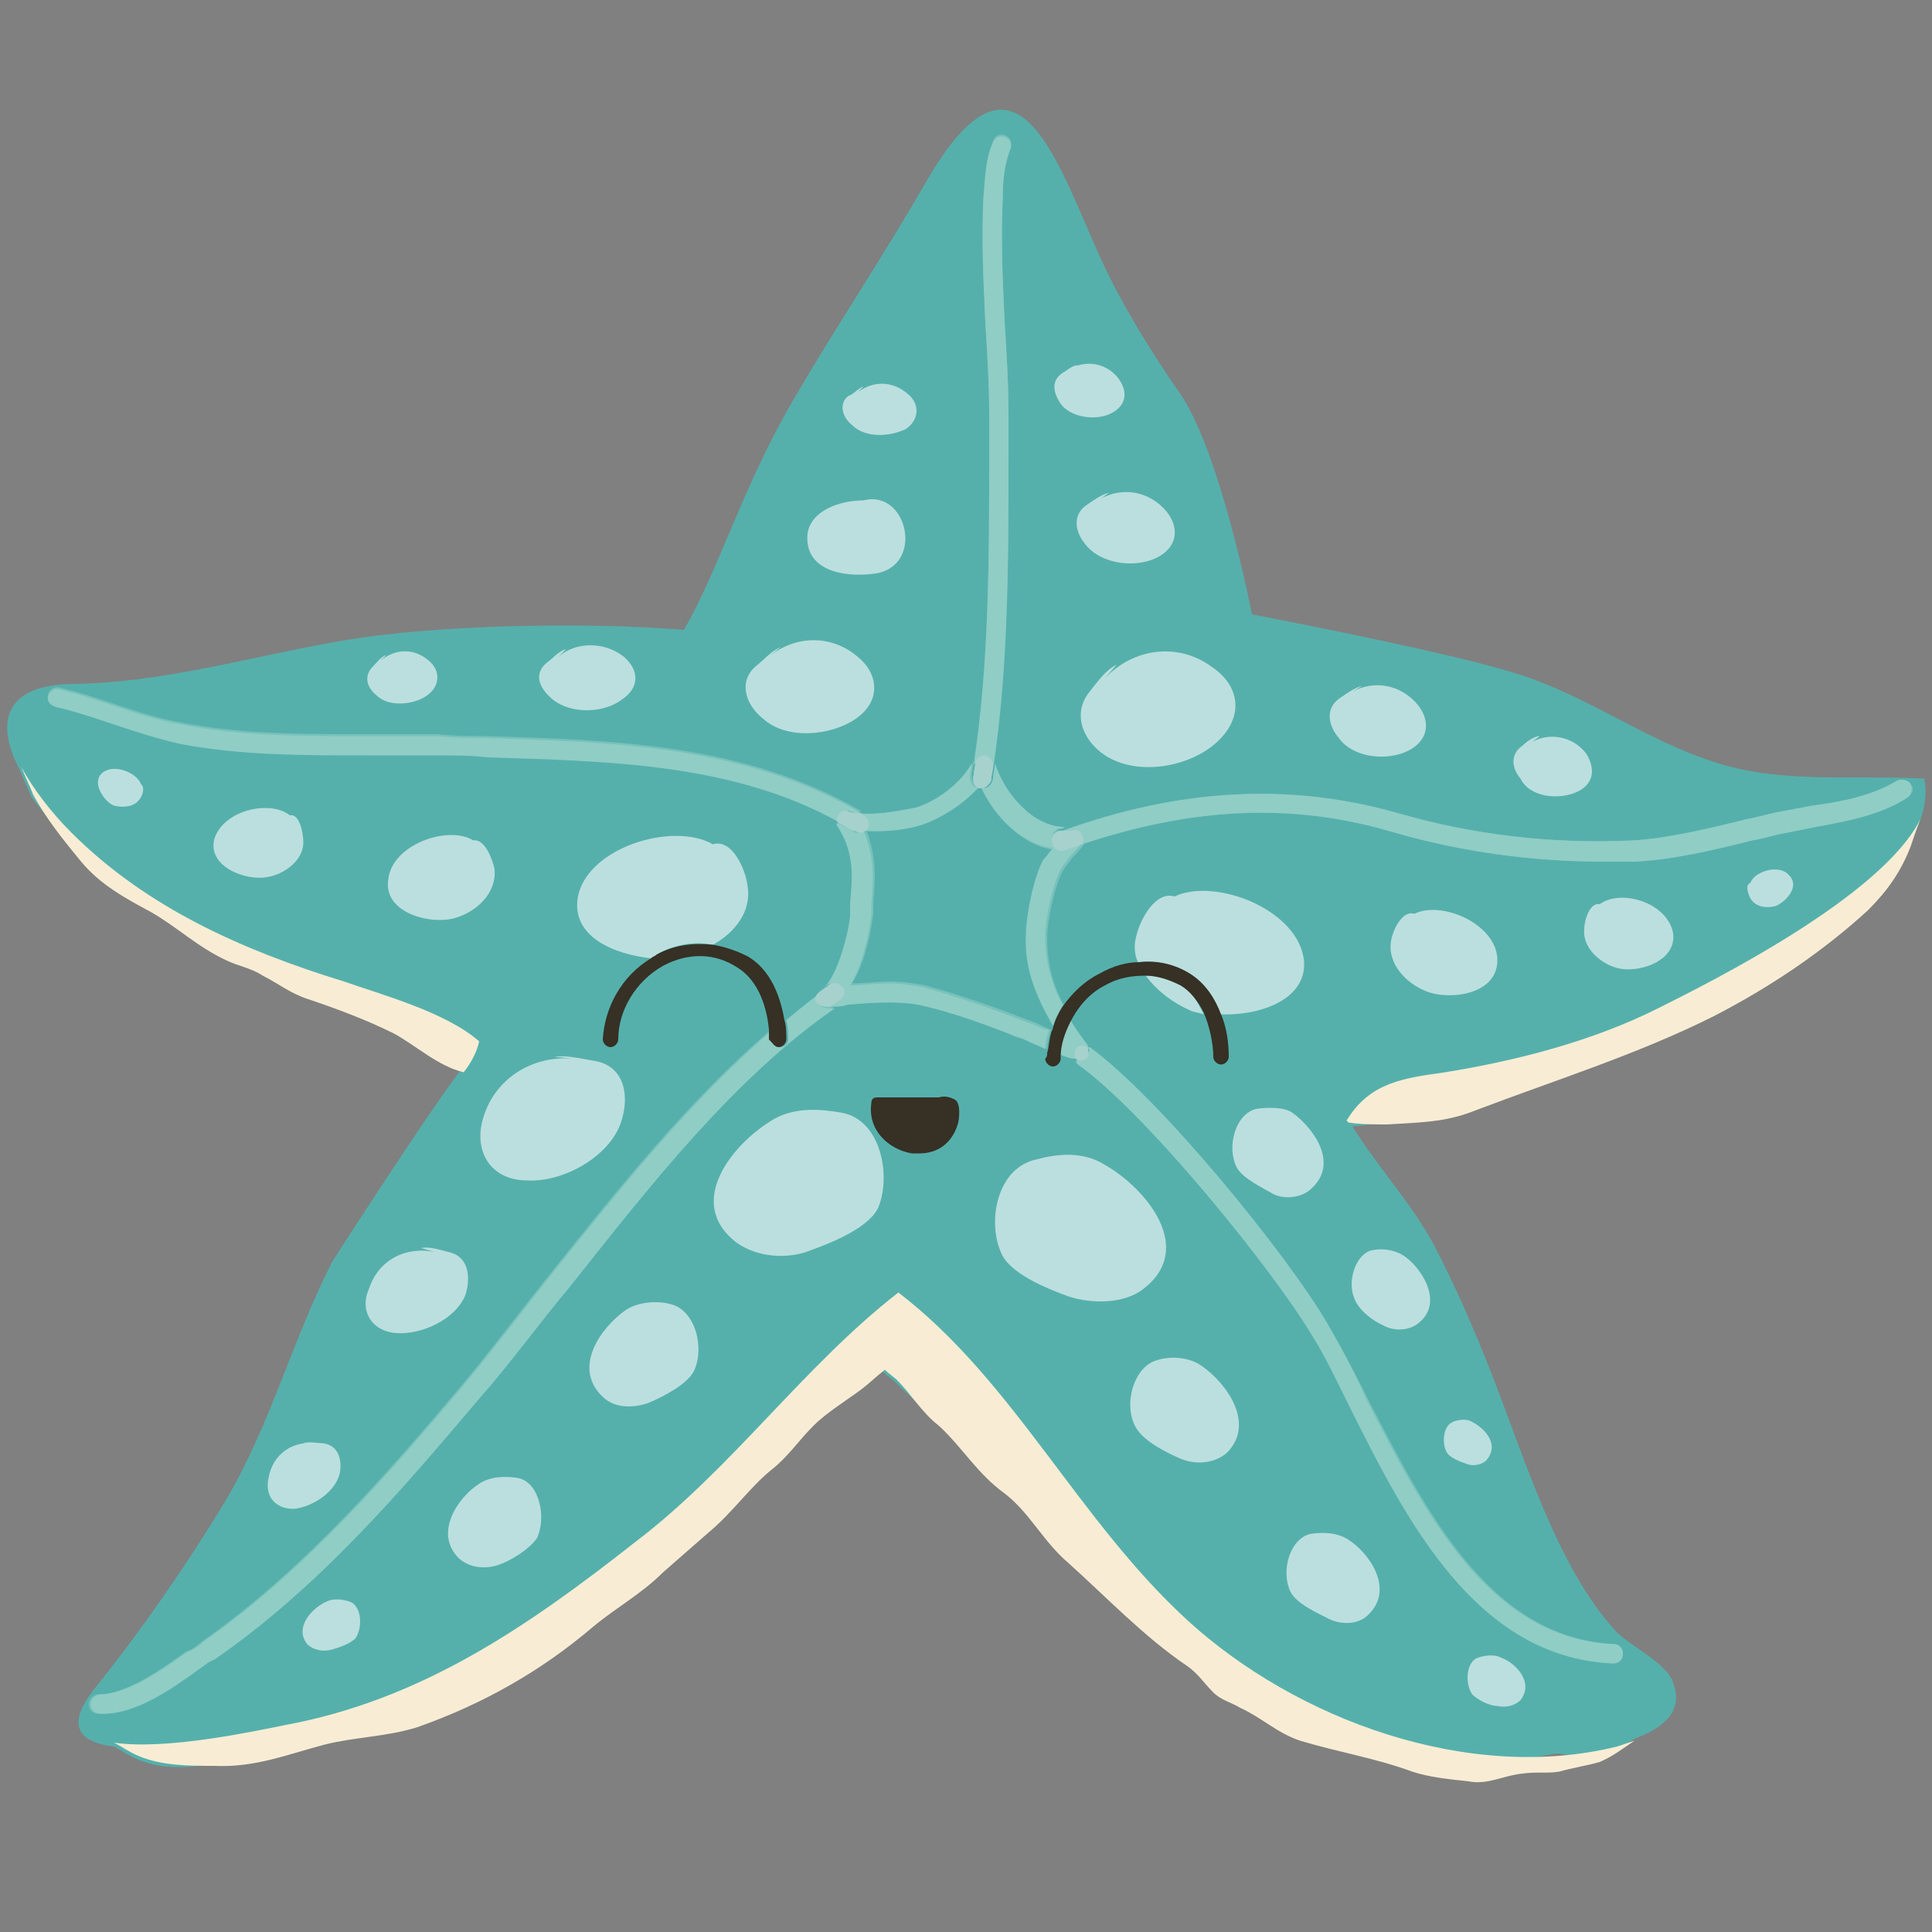 <?xml version="1.0" encoding="utf-8"?>
<!-- Generator: Adobe Illustrator 25.1.0, SVG Export Plug-In . SVG Version: 6.00 Build 0)  -->
<svg version="1.1" xmlns="http://www.w3.org/2000/svg" xmlns:xlink="http://www.w3.org/1999/xlink" x="0px" y="0px"
	 viewBox="0 0 100 100" style="enable-background:new 0 0 100 100;" xml:space="preserve">
<rect x="0" y="0" width="100" height="100" fill="#808080" stroke="none"/>
<g id="print">
	<path fill="none" class="st0" d="M34,3.9C34,3.9,34,3.9,34,3.9C34,3.9,34,3.9,34,3.9z"/>
	<path fill="none" class="st0" d="M33.3,4.6c0.1-0.1,0.1-0.2,0.2-0.2c0.1-0.2,0.3-0.3,0.4-0.4C33.6,4.1,33.4,4.3,33.3,4.6z"/>
	<path fill="#55B0AC" class="st1" d="M99.6,40.3c-3.7-0.2-7.5,0.3-11-0.9c-3.4-1.1-6.5-3.4-10-4.5c-3.1-1-10.7-2.5-13.8-3.1c0,0-1.6-8.3-3.7-11.4
		c-1.6-2.3-3.2-4.9-4.3-7.4C54.5,7.8,52.5,1.6,48,9.3c-2.6,4.5-4.3,6.9-7,11.5c-2.6,4.5-3.8,8.7-5.6,11.8
		c-4.8-0.4-12.9-0.3-17.9,0.6c-4.6,0.8-8.9,2.1-13.6,2.2c-3.8,0-4.1,2.1-2.9,4.4c0.2,0.5,0.5,1.1,0.6,1.4
		c5.2,7.2,15.5,9.2,22.8,13.6c-0.3-0.2-6.7,9.7-7.2,10.5c-2.1,4.1-3.2,8.5-5.6,12.5c-2,3.3-4.3,6.6-6.7,9.6c-1.6,2-0.7,2.8,1,3
		c0.4,0.2,0.8,0.5,1.3,0.7c2.7,1.1,6.4-0.6,9.1-1c5.8-1,10.3-3.7,14.9-7.2c4.8-3.6,8.8-7.7,13.3-11.6c0.4-0.3,0.8,0.1,1.2-0.3
		c0.2,0.2,0.5,0.4,0.6,0.5C52,76.9,57.1,82.7,63.8,87c5,3.2,10.5,5.1,16.5,3.8c0.7-0.2,1.8,0.5,2.5,0.3c0.7-0.3,1.2-0.7,1.8-1.1
		c1.3-0.5,2.6-1.3,2-2.9c-0.3-1-2.2-1.9-2.9-2.6c-3.1-3.3-4.8-9.1-6.5-13.4c-0.9-2.3-1.9-4.6-3-6.7c-1.2-2.2-2.9-4-4.2-6.1
		c3.2-0.3,5.8-1.3,8.9-2.4c3.8-1.4,8-3,11.5-4.9c2.1-1.1,3.8-2.2,5.5-3.9C97.6,45.3,100.1,42.9,99.6,40.3z"/>
	<path fill="#F8EDD4" class="st2" d="M17.8,50.8C12.6,49.2,7.6,47,3.7,43.1c-1.1-1.1-2-2.3-2.6-3.4c0.2,0.5,0.5,1.1,0.6,1.4
		c0.7,1.3,1.6,2.4,2.5,3.5c1,1.2,2.3,1.9,3.6,2.6c1.4,0.8,2.4,1.8,3.9,2.5c0.6,0.3,1.3,0.4,1.9,0.8c0.8,0.4,1.4,0.9,2.3,1.2
		c1.5,0.5,3.1,1.1,4.5,1.8c1.1,0.6,2.3,1.7,3.6,2c0.4-0.5,0.7-1.1,0.8-1.6C23.1,52.4,19.8,51.5,17.8,50.8z"/>
	<path fill="#F8EDD4" class="st2" d="M85.8,52.2c-3.4,1.7-7.3,2.7-11,3.3c-2.1,0.3-3.9,0.5-5.1,2.5c0,0,0.1,0.1,0.1,0.1c0.6,0.1,1.3,0.1,2,0.1
		c1.6-0.1,3-0.1,4.5-0.7c4.2-1.6,8.4-2.9,12.4-4.9c2.9-1.5,5.6-3.3,8-5.5c1-1,1.7-2,2.2-3.3c0.1-0.3,0.3-0.9,0.5-1.4
		C97.4,46.4,88.6,50.8,85.8,52.2z"/>
	<path fill="#F8EDD4" class="st2" d="M61.5,83.9c-5.7-5.2-9-12.4-15-17c-4.9,3.8-8.6,9.1-13.6,12.9c-5.6,4.4-11.1,8.2-18.2,9.5
		c-1.5,0.3-6.1,1.3-8.8,0.9c0.4,0.2,0.8,0.5,1.3,0.7c1.2,0.5,2.6,0.5,3.9,0.5c2.1,0.1,3.8-0.6,5.7-1.1c1.6-0.4,3.2-0.4,4.8-0.9
		c3.4-1.2,6.4-2.9,9.1-5.2c1.2-1,2.5-1.7,3.6-2.8c0.8-0.7,1.6-1.4,2.4-2.1c1.2-1,2.1-2.3,3.2-3.2c0.9-0.7,1.4-1.5,2.2-2.3
		c0.7-0.7,1.7-1.3,2.5-1.9c0.4-0.3,0.8-0.7,1.2-1c0.2,0.2,0.5,0.4,0.6,0.5c0.8,0.8,1.3,1.7,2.2,2.4c1.2,1.1,2,2.5,3.4,3.5
		c1.3,1,2,2.5,3.3,3.6c2,1.8,3.9,3.8,6.1,5.3c0.6,0.4,0.9,0.9,1.4,1.4c0.4,0.4,0.9,0.5,1.4,0.8c1.1,0.5,1.9,1.3,3.1,1.7
		c2,0.6,3.9,0.9,5.8,1.6c0.9,0.3,2,0.4,2.9,0.5c1,0.2,1.8-0.3,2.8-0.4c0.7-0.1,1.3,0,1.9-0.1c0.7-0.2,1.4-0.3,2.1-0.5
		c0.7-0.3,1.2-0.7,1.8-1.1c-0.3,0.1-0.6,0.2-0.9,0.3C76,92.3,67.1,89,61.5,83.9z"/>
	<path fill="#90CDC5" class="st3" d="M42.3,51.7c0-0.2,0.1-0.3,0.3-0.4c-0.7,0.5-1.3,1-1.9,1.5c0.1,0.4,0.1,0.7,0.1,1c0,0.2-0.2,0.4-0.4,0.4
		c0,0,0,0,0,0c-0.2,0-0.4-0.2-0.4-0.4c0-0.1,0-0.3,0-0.5c-4.2,3.6-7.8,8.1-11.4,12.6c-1.6,2-3.1,4-4.6,5.8
		c-3.8,4.5-8.2,9.6-13.5,13.3c-0.2,0.2-0.5,0.4-0.8,0.5c-1.5,1.1-3.2,2.2-4.5,2.2c-0.2,0-0.5,0.2-0.5,0.5c0,0.3,0.2,0.5,0.5,0.5
		c0.1,0,0.1,0,0.2,0c1.6,0,3.4-1.2,4.9-2.3c0.3-0.2,0.5-0.4,0.8-0.5c5.5-3.8,9.8-8.9,13.7-13.5c1.6-1.8,3.1-3.9,4.7-5.8
		c4.2-5.3,8.5-10.8,13.7-14.4c-0.1,0-0.2,0-0.3,0C42.6,52.2,42.3,52,42.3,51.7z"/>
	<path fill="#90CDC5" class="st3" d="M44,42c0.2,0.1,0.4,0.1,0.6,0.1c-6-3.5-12.8-3.7-19.5-3.9c-0.8,0-1.6,0-2.4-0.1c-1.3,0-2.6,0-3.9,0
		c-3.2,0-6.4,0-9.4-0.6c-1.2-0.2-2.4-0.6-3.6-1c-0.9-0.3-1.8-0.6-2.7-0.8c-0.3-0.1-0.5,0.1-0.6,0.3c-0.1,0.3,0.1,0.5,0.4,0.6
		c0.9,0.2,1.8,0.5,2.7,0.8c1.2,0.4,2.4,0.8,3.7,1.1c3.1,0.6,6.4,0.6,9.6,0.6c1.3,0,2.6,0,3.9,0c0.8,0,1.6,0,2.4,0.1
		c6.3,0.2,12.8,0.3,18.3,3.4c0-0.1-0.1-0.3,0-0.4C43.6,42,43.8,41.9,44,42z"/>
	<path fill="#90CDC5" class="st3" d="M50.8,40.8C50.8,40.8,50.8,40.8,50.8,40.8C50.8,40.8,50.8,40.8,50.8,40.8C50.7,40.8,50.8,40.8,50.8,40.8
		C50.8,40.8,50.8,40.8,50.8,40.8z"/>
	<path opacity="0.6" fill="#F1DCE6" class="st4" d="M50.8,40.8C50.8,40.8,50.8,40.8,50.8,40.8C50.8,40.8,50.8,40.8,50.8,40.8C50.7,40.8,50.8,40.8,50.8,40.8
		C50.8,40.8,50.8,40.8,50.8,40.8z"/>
	<path fill="#90CDC5" class="st3" d="M51,39.3c0.2,0,0.4,0.2,0.4,0.4c0,0,0,0,0,0.1c0.8-5.2,0.8-10.7,0.8-16.1l0-2.2c0-1.6-0.1-3.2-0.2-4.8
		c-0.1-2.1-0.2-4.3-0.1-6.4c0-1,0.1-1.8,0.4-2.6c0.1-0.2,0-0.5-0.3-0.6c-0.2-0.1-0.5,0-0.6,0.3c-0.4,0.9-0.4,1.8-0.5,2.9
		c-0.1,2.1,0,4.3,0.1,6.4c0.1,1.6,0.2,3.2,0.2,4.7l0,2.2c0,5.3,0,10.8-0.8,16c0,0,0,0,0,0C50.6,39.3,50.8,39.3,51,39.3z"/>
	<path fill="#90CDC5" class="st3" d="M68.7,68.5c-2.1-3.6-8.7-11.7-12.3-14.3c0,0-0.1,0-0.1,0c0.1,0.1,0.1,0.3,0,0.5c-0.1,0.1-0.2,0.2-0.4,0.2
		c0,0-0.1,0-0.1,0c0,0-0.1,0-0.1,0c0,0.1,0,0.1,0.1,0.2c3.5,2.5,10,10.5,12.1,14c0.7,1.1,1.3,2.4,2,3.8c2.9,5.8,6.5,12.9,13.6,13.2
		c0,0,0,0,0,0c0.3,0,0.5-0.2,0.5-0.5c0-0.3-0.2-0.5-0.5-0.5c-6.5-0.3-9.8-6.9-12.8-12.7C70.1,71,69.4,69.7,68.7,68.5z"/>
	<path fill="#90CDC5" class="st3" d="M56,43.2c0.1,0.1,0.1,0.3,0,0.5c5.7-1.9,10.9-2.2,16.2-0.6c3.5,1,7.1,1.5,10.9,1.5c0.5,0,1,0,1.5,0
		c2-0.1,4.1-0.6,6.1-1.1c0.6-0.1,1.2-0.3,1.8-0.4c0.5-0.1,1-0.2,1.5-0.3c1.6-0.3,3.3-0.6,4.7-1.5c0.2-0.1,0.3-0.4,0.2-0.7
		c-0.1-0.2-0.4-0.3-0.7-0.2c-1.3,0.8-2.9,1.1-4.4,1.3c-0.5,0.1-1.1,0.2-1.6,0.3c-0.6,0.1-1.2,0.3-1.8,0.4c-2,0.5-4.1,1-5.9,1.1
		c-4.2,0.2-8.3-0.3-12.1-1.4C66.8,40.5,61.1,40.8,55,43c0.2,0,0.3,0.1,0.5,0C55.7,42.9,55.9,43,56,43.2z"/>
	<path fill="#90CDC5" class="st3" d="M55.7,54.3c0.1-0.2,0.4-0.2,0.6-0.1c0,0,0-0.1,0-0.1c-0.3-0.4-0.6-0.8-0.9-1.3c-0.3,0.6-0.5,1.2-0.5,1.8
		c0.3,0.1,0.5,0.2,0.8,0.2C55.6,54.7,55.6,54.5,55.7,54.3z"/>
	<path fill="#90CDC5" class="st3" d="M53.4,53c-0.3-0.1-0.5-0.2-0.8-0.3c-1.8-0.7-3.4-1.2-4.8-1.6c-0.6-0.1-1.2-0.2-1.8-0.2c-0.7,0-1.3,0.1-2,0.1
		c0.7-1.1,1-2.9,1.1-3.6c0-0.2,0-0.4,0-0.6c0.1-1.1,0.2-2.4-0.4-3.8c1.2,0.1,2.4-0.1,3-0.3c0.9-0.3,2.1-1,2.9-1.9
		c-0.3-0.1-0.4-0.3-0.4-0.6c0-0.2,0.1-0.5,0.1-0.7c-0.6,1.1-1.9,2-2.9,2.3c-0.6,0.1-1.8,0.4-3,0.3c0.1,0,0.1,0.1,0.2,0.1
		c0.2,0.1,0.3,0.4,0.2,0.7c-0.1,0.2-0.3,0.2-0.4,0.2c-0.1,0-0.2,0-0.3-0.1c-0.3-0.2-0.5-0.3-0.8-0.4c0,0,0,0.1,0,0.1
		c1,1.5,0.8,2.8,0.7,4.1c0,0.2,0,0.4,0,0.6c-0.1,1.1-0.8,3.5-1.5,3.8c0,0,0,0.1-0.1,0.1c0.1-0.1,0.3-0.2,0.4-0.3
		c0.2-0.2,0.5-0.1,0.7,0.1c0.1,0.2,0.1,0.5-0.1,0.7c-0.1,0.1-0.3,0.2-0.4,0.3c0.3,0,0.6,0,0.8-0.1c1.3-0.1,2.5-0.2,3.7,0
		c1.4,0.3,2.9,0.8,4.7,1.5c0.2,0.1,0.5,0.2,0.8,0.3c0.4,0.2,0.7,0.3,1.1,0.5c0-0.3,0.1-0.7,0.2-1C54,53.3,53.7,53.1,53.4,53z"/>
	<path fill="#90CDC5" class="st3" d="M50.8,40.8C50.8,40.8,50.8,40.8,50.8,40.8c0.7,1.5,2.1,2.9,3.7,3.1c-0.2,0.2-0.3,0.4-0.5,0.6
		c-0.5,0.9-0.9,2.9-0.9,3.9c-0.1,1.8,0.6,3.3,1.4,4.7c0.1-0.4,0.3-0.7,0.5-1.1c-0.6-1.1-0.9-2.2-0.9-3.6c0-0.8,0.4-2.7,0.8-3.4
		c0.1-0.2,0.3-0.4,0.5-0.7c0.2-0.2,0.4-0.4,0.6-0.7c0,0,0,0,0-0.1c-0.3,0.1-0.6,0.2-0.9,0.3c-0.2,0.1-0.5,0-0.6-0.3
		c-0.1-0.3,0-0.5,0.3-0.6c0.1,0,0.2,0,0.3-0.1c-1.6,0-3.1-1.7-3.6-3.3c0,0.3-0.1,0.5-0.1,0.8C51.3,40.7,51.1,40.8,50.8,40.8z"/>
	<g>
		<path fill="#90CDC5" class="st3" d="M43.6,51.1c-0.2-0.2-0.5-0.3-0.7-0.1c-0.1,0.1-0.3,0.2-0.4,0.3c-0.2,0.1-0.3,0.3-0.3,0.4
			c0,0.2,0.3,0.4,0.5,0.4c0.1,0,0.2,0,0.3,0c0.1-0.1,0.3-0.2,0.4-0.3C43.7,51.6,43.8,51.3,43.6,51.1z"/>
		<path fill="#90CDC5" class="st3" d="M55.9,54.9c0.2,0,0.3-0.1,0.4-0.2c0.1-0.1,0-0.3,0-0.5c-0.2-0.1-0.5-0.1-0.6,0.1c-0.1,0.2-0.1,0.4,0,0.5
			C55.8,54.9,55.8,54.9,55.9,54.9C55.9,54.9,55.9,54.9,55.9,54.9z"/>
		<path fill="#90CDC5" class="st3" d="M44.5,43.1c0.2,0,0.3-0.1,0.4-0.2c0.1-0.2,0.1-0.5-0.2-0.7c-0.1,0-0.1-0.1-0.2-0.1c-0.2,0-0.4,0-0.6-0.1
			c-0.2-0.1-0.4,0-0.5,0.2c-0.1,0.1-0.1,0.3,0,0.4c0.3,0.1,0.5,0.3,0.8,0.4C44.3,43,44.4,43.1,44.5,43.1z"/>
		<path fill="#90CDC5" class="st3" d="M56,43.2c-0.1-0.2-0.3-0.3-0.5-0.2c-0.2,0-0.3,0-0.5,0c-0.1,0-0.2,0-0.3,0.1c-0.3,0.1-0.4,0.4-0.3,0.6
			c0.1,0.3,0.4,0.4,0.6,0.3c0.3-0.1,0.6-0.2,0.9-0.3C56.1,43.5,56.1,43.3,56,43.2z"/>
		<path opacity="0.6" fill="#90CDC5" class="st5" d="M42.3,51.7c0-0.2,0.1-0.3,0.3-0.4c-0.7,0.5-1.3,1-1.9,1.5c0.1,0.4,0.1,0.7,0.1,1c0,0,0,0.1,0,0.1
			c0.8-0.6,1.6-1.3,2.4-1.8c-0.1,0-0.2,0-0.3,0C42.6,52.2,42.3,52,42.3,51.7z"/>
		<path opacity="0.6" fill="#90CDC5" class="st5" d="M40.7,53.9c-0.1,0.1-0.2,0.2-0.3,0.2C40.5,54.1,40.6,54,40.7,53.9z"/>
		<path opacity="0.6" fill="#90CDC5" class="st5" d="M40.3,54.2c-0.2,0-0.4-0.2-0.4-0.4c0-0.1,0-0.3,0-0.5c-4.2,3.6-7.8,8.1-11.4,12.6c-1.6,2-3.1,4-4.6,5.8
			c-3.8,4.5-8.2,9.6-13.5,13.3c-0.2,0.2-0.5,0.4-0.8,0.5c-1.5,1.1-3.2,2.2-4.5,2.2c-0.2,0-0.5,0.2-0.5,0.5c0,0.3,0.2,0.5,0.5,0.5
			c0.1,0,0.1,0,0.2,0c1.6,0,3.4-1.2,4.9-2.3c0.3-0.2,0.5-0.4,0.8-0.5c5.5-3.8,9.8-8.9,13.7-13.5c1.6-1.8,3.1-3.9,4.7-5.8
			C32.8,62.1,36.3,57.6,40.3,54.2C40.4,54.2,40.4,54.2,40.3,54.2C40.3,54.2,40.3,54.2,40.3,54.2z"/>
		<path opacity="0.6" fill="#90CDC5" class="st5" d="M43.5,42.1c0.1-0.2,0.3-0.2,0.5-0.2c0.2,0.1,0.4,0.1,0.6,0.1c-6-3.5-12.8-3.7-19.5-3.9c-0.8,0-1.6,0-2.4-0.1
			c-1.3,0-2.6,0-3.9,0c-3.2,0-6.4,0-9.4-0.6c-1.2-0.2-2.4-0.6-3.6-1c-0.9-0.3-1.8-0.6-2.7-0.8c-0.3-0.1-0.5,0.1-0.6,0.3
			c-0.1,0.3,0.1,0.5,0.4,0.6c0.9,0.2,1.8,0.5,2.7,0.8c1.2,0.4,2.4,0.8,3.7,1.1c3.1,0.6,6.4,0.6,9.6,0.6c1.3,0,2.6,0,3.9,0
			c0.8,0,1.6,0,2.4,0.1c6.3,0.2,12.8,0.3,18.3,3.4C43.4,42.4,43.4,42.3,43.5,42.1z"/>
		<path opacity="0.6" fill="#90CDC5" class="st5" d="M52.2,23.6l0-2.2c0-1.6-0.1-3.2-0.2-4.8c-0.1-2.1-0.2-4.3-0.1-6.4c0-1,0.1-1.8,0.4-2.6c0.1-0.2,0-0.5-0.3-0.6
			c-0.2-0.1-0.5,0-0.6,0.3c-0.4,0.9-0.4,1.8-0.5,2.9c-0.1,2.1,0,4.3,0.1,6.4c0.1,1.6,0.2,3.2,0.2,4.7l0,2.2c0,5.3,0,10.8-0.8,16
			c0,0,0,0,0,0c0.1-0.2,0.3-0.2,0.5-0.3c0.2,0,0.4,0.2,0.4,0.4c0,0,0,0,0,0.1C52.2,34.5,52.2,28.9,52.2,23.6z"/>
		<path opacity="0.6" fill="#90CDC5" class="st5" d="M83.6,85.1c-6.5-0.3-9.8-6.9-12.8-12.7c-0.7-1.4-1.4-2.7-2.1-3.9c-2.1-3.6-8.7-11.7-12.3-14.3
			c0,0-0.1,0-0.1,0c0.1,0.1,0.1,0.3,0,0.5c-0.1,0.1-0.2,0.2-0.4,0.2c0,0-0.1,0-0.1,0c0,0-0.1,0-0.1,0c0,0.1,0,0.1,0.1,0.2
			c3.5,2.5,10,10.5,12.1,14c0.7,1.1,1.3,2.4,2,3.8c2.9,5.8,6.5,12.9,13.6,13.2c0,0,0,0,0,0c0.3,0,0.5-0.2,0.5-0.5
			C84,85.3,83.8,85.1,83.6,85.1z"/>
		<path opacity="0.6" fill="#90CDC5" class="st5" d="M98.9,40.6c-0.1-0.2-0.4-0.3-0.7-0.2c-1.3,0.8-2.9,1.1-4.4,1.3c-0.5,0.1-1.1,0.2-1.6,0.3
			c-0.6,0.1-1.2,0.3-1.8,0.4c-2,0.5-4.1,1-5.9,1.1c-4.2,0.2-8.3-0.3-12.1-1.4C66.8,40.5,61.1,40.8,55,43c0.2,0,0.3,0.1,0.5,0
			c0.2-0.1,0.4,0,0.5,0.2c0.1,0.1,0.1,0.3,0,0.5c5.7-1.9,10.9-2.2,16.2-0.6c3.5,1,7.1,1.5,10.9,1.5c0.5,0,1,0,1.5,0
			c2-0.1,4.1-0.6,6.1-1.1c0.6-0.1,1.2-0.3,1.8-0.4c0.5-0.1,1-0.2,1.5-0.3c1.6-0.3,3.3-0.6,4.7-1.5C99,41.1,99.1,40.8,98.9,40.6z"/>
		<path opacity="0.6" fill="#90CDC5" class="st5" d="M55.7,54.3c0.1-0.2,0.4-0.2,0.6-0.1c0,0,0-0.1,0-0.1c-0.3-0.4-0.6-0.8-0.9-1.3c-0.3,0.6-0.5,1.2-0.5,1.8
			c0.3,0.1,0.5,0.2,0.8,0.2C55.6,54.7,55.6,54.5,55.7,54.3z"/>
		<path opacity="0.6" fill="#90CDC5" class="st5" d="M47.5,41.8c-0.6,0.1-1.8,0.4-3,0.3c0.1,0,0.1,0.1,0.2,0.1c0.2,0.1,0.3,0.4,0.2,0.7c-0.1,0.2-0.3,0.2-0.4,0.2
			c-0.1,0-0.2,0-0.3-0.1c-0.3-0.2-0.5-0.3-0.8-0.4c0,0,0,0.1,0,0.1c1,1.5,0.8,2.8,0.7,4.1c0,0.2,0,0.4,0,0.6
			c-0.1,1.1-0.8,3.5-1.5,3.8c0,0,0,0.1-0.1,0.1c0.1-0.1,0.3-0.2,0.4-0.3c0.2-0.2,0.5-0.1,0.7,0.1c0.1,0.2,0.1,0.5-0.1,0.7
			c-0.1,0.1-0.3,0.2-0.4,0.3c0.3,0,0.6,0,0.8-0.1c1.3-0.1,2.5-0.2,3.7,0c1.4,0.3,2.9,0.8,4.7,1.5c0.2,0.1,0.5,0.2,0.8,0.3
			c0.4,0.2,0.7,0.3,1.1,0.5c0-0.3,0.1-0.7,0.2-1c-0.3-0.1-0.6-0.3-0.9-0.4c-0.3-0.1-0.5-0.2-0.8-0.3c-1.8-0.7-3.4-1.2-4.8-1.6
			c-0.6-0.1-1.2-0.2-1.8-0.2c-0.7,0-1.3,0.1-2,0.1c0.7-1.1,1-2.8,1.1-3.6c0-0.2,0-0.4,0-0.6c0.1-1.1,0.2-2.4-0.4-3.8
			c1.2,0.1,2.4-0.1,3-0.3c0.9-0.3,2.1-1,2.9-1.9c-0.3-0.1-0.4-0.3-0.4-0.6c0-0.2,0.1-0.5,0.1-0.7C49.9,40.6,48.5,41.6,47.5,41.8z"/>
		<path opacity="0.6" fill="#90CDC5" class="st5" d="M54.5,43.7c-0.1-0.3,0-0.5,0.3-0.6c0.1,0,0.2,0,0.3-0.1c-1.6,0-3.1-1.7-3.6-3.3c0,0.3-0.1,0.5-0.1,0.8
			c0,0.2-0.2,0.4-0.5,0.4c0,0,0,0,0,0c0.7,1.5,2.1,2.9,3.7,3.1c-0.2,0.2-0.3,0.4-0.5,0.6c-0.5,0.9-0.9,2.9-0.9,3.9
			c-0.1,1.8,0.6,3.3,1.4,4.7c0.1-0.4,0.3-0.7,0.5-1.1c-0.6-1.1-0.9-2.2-0.9-3.6c0-0.8,0.4-2.7,0.8-3.4c0.1-0.2,0.3-0.4,0.5-0.7
			c0.2-0.2,0.4-0.4,0.6-0.7c0,0,0,0,0-0.1c-0.3,0.1-0.6,0.2-0.9,0.3C54.8,44,54.5,43.9,54.5,43.7z"/>
	</g>
	<path fill="#90CDC5" class="st3" d="M43.6,51.1c-0.2-0.2-0.5-0.3-0.7-0.1c-0.1,0.1-0.3,0.2-0.4,0.3c-0.2,0.1-0.3,0.3-0.3,0.4
		c0,0.2,0.3,0.4,0.5,0.4c0.1,0,0.2,0,0.3,0c0.1-0.1,0.3-0.2,0.4-0.3C43.7,51.6,43.8,51.3,43.6,51.1z"/>
	<path opacity="0.6" fill="#F1DCE6" class="st4" d="M43.6,51.1c-0.2-0.2-0.5-0.3-0.7-0.1c-0.1,0.1-0.3,0.2-0.4,0.3c-0.2,0.1-0.3,0.3-0.3,0.4
		c0,0.2,0.3,0.4,0.5,0.4c0.1,0,0.2,0,0.3,0c0.1-0.1,0.3-0.2,0.4-0.3C43.7,51.6,43.8,51.3,43.6,51.1z"/>
	<path opacity="0.6" fill="#90CDC5" class="st5" d="M43.6,51.1c-0.2-0.2-0.5-0.3-0.7-0.1c-0.1,0.1-0.3,0.2-0.4,0.3c-0.2,0.1-0.3,0.3-0.3,0.4
		c0,0.2,0.3,0.4,0.5,0.4c0.1,0,0.2,0,0.3,0c0.1-0.1,0.3-0.2,0.4-0.3C43.7,51.6,43.8,51.3,43.6,51.1z"/>
	<path fill="#90CDC5" class="st3" d="M44.5,43.1c0.2,0,0.3-0.1,0.4-0.2c0.1-0.2,0.1-0.5-0.2-0.7c-0.1,0-0.1-0.1-0.2-0.1c-0.2,0-0.4,0-0.6-0.1
		c-0.2-0.1-0.4,0-0.5,0.2c-0.1,0.1-0.1,0.3,0,0.4c0.3,0.1,0.5,0.3,0.8,0.4C44.3,43,44.4,43.1,44.5,43.1z"/>
	<path opacity="0.6" fill="#F1DCE6" class="st4" d="M44.5,43.1c0.2,0,0.3-0.1,0.4-0.2c0.1-0.2,0.1-0.5-0.2-0.7c-0.1,0-0.1-0.1-0.2-0.1c-0.2,0-0.4,0-0.6-0.1
		c-0.2-0.1-0.4,0-0.5,0.2c-0.1,0.1-0.1,0.3,0,0.4c0.3,0.1,0.5,0.3,0.8,0.4C44.3,43,44.4,43.1,44.5,43.1z"/>
	<path opacity="0.6" fill="#90CDC5" class="st5" d="M44.5,43.1c0.2,0,0.3-0.1,0.4-0.2c0.1-0.2,0.1-0.5-0.2-0.7c-0.1,0-0.1-0.1-0.2-0.1c-0.2,0-0.4,0-0.6-0.1
		c-0.2-0.1-0.4,0-0.5,0.2c-0.1,0.1-0.1,0.3,0,0.4c0.3,0.1,0.5,0.3,0.8,0.4C44.3,43,44.4,43.1,44.5,43.1z"/>
	<path fill="#90CDC5" class="st3" d="M50.7,40.8C50.8,40.8,50.8,40.8,50.7,40.8C50.8,40.8,50.8,40.8,50.7,40.8c0.1,0,0.1,0,0.1,0
		c0.2,0,0.4-0.2,0.5-0.4c0-0.3,0.1-0.5,0.1-0.8c0,0,0,0,0-0.1c-0.1-0.2-0.2-0.3-0.4-0.4c-0.2,0-0.4,0.1-0.5,0.3c0,0,0,0,0,0
		c0,0.2-0.1,0.5-0.1,0.7C50.3,40.5,50.5,40.8,50.7,40.8z"/>
	<path opacity="0.6" fill="#F1DCE6" class="st4" d="M50.7,40.8C50.8,40.8,50.8,40.8,50.7,40.8C50.8,40.8,50.8,40.8,50.7,40.8c0.1,0,0.1,0,0.1,0
		c0.2,0,0.4-0.2,0.5-0.4c0-0.3,0.1-0.5,0.1-0.8c0,0,0,0,0-0.1c-0.1-0.2-0.2-0.3-0.4-0.4c-0.2,0-0.4,0.1-0.5,0.3c0,0,0,0,0,0
		c0,0.2-0.1,0.5-0.1,0.7C50.3,40.5,50.5,40.8,50.7,40.8z"/>
	<path opacity="0.6" fill="#90CDC5" class="st5" d="M50.7,40.8C50.8,40.8,50.8,40.8,50.7,40.8C50.8,40.8,50.8,40.8,50.7,40.8c0.1,0,0.1,0,0.1,0
		c0.2,0,0.4-0.2,0.5-0.4c0-0.3,0.1-0.5,0.1-0.8c0,0,0,0,0-0.1c-0.1-0.2-0.2-0.3-0.4-0.4c-0.2,0-0.4,0.1-0.5,0.3c0,0,0,0,0,0
		c0,0.2-0.1,0.5-0.1,0.7C50.3,40.5,50.5,40.8,50.7,40.8z"/>
	<path fill="#90CDC5" class="st3" d="M55.9,54.9c0.2,0,0.3-0.1,0.4-0.2c0.1-0.1,0-0.3,0-0.5c-0.2-0.1-0.5-0.1-0.6,0.1c-0.1,0.2-0.1,0.4,0,0.5
		C55.8,54.9,55.8,54.9,55.9,54.9C55.9,54.9,55.9,54.9,55.9,54.9z"/>
	<path opacity="0.6" fill="#F1DCE6" class="st4" d="M55.9,54.9c0.2,0,0.3-0.1,0.4-0.2c0.1-0.1,0-0.3,0-0.5c-0.2-0.1-0.5-0.1-0.6,0.1c-0.1,0.2-0.1,0.4,0,0.5
		C55.8,54.9,55.8,54.9,55.9,54.9C55.9,54.9,55.9,54.9,55.9,54.9z"/>
	<path opacity="0.6" fill="#90CDC5" class="st5" d="M55.9,54.9c0.2,0,0.3-0.1,0.4-0.2c0.1-0.1,0-0.3,0-0.5c-0.2-0.1-0.5-0.1-0.6,0.1c-0.1,0.2-0.1,0.4,0,0.5
		C55.8,54.9,55.8,54.9,55.9,54.9C55.9,54.9,55.9,54.9,55.9,54.9z"/>
	<path fill="#90CDC5" class="st3" d="M54.5,43.7c0.1,0.3,0.4,0.4,0.6,0.3c0.3-0.1,0.6-0.2,0.9-0.3c0.1-0.2,0.1-0.3,0-0.5c-0.1-0.2-0.3-0.3-0.5-0.2
		c-0.2,0-0.3,0-0.5,0c-0.1,0-0.2,0-0.3,0.1C54.5,43.1,54.4,43.4,54.5,43.7z"/>
	<path opacity="0.6" fill="#F1DCE6" class="st4" d="M54.5,43.7c0.1,0.3,0.4,0.4,0.6,0.3c0.3-0.1,0.6-0.2,0.9-0.3c0.1-0.2,0.1-0.3,0-0.5c-0.1-0.2-0.3-0.3-0.5-0.2
		c-0.2,0-0.3,0-0.5,0c-0.1,0-0.2,0-0.3,0.1C54.5,43.1,54.4,43.4,54.5,43.7z"/>
	<path opacity="0.6" fill="#90CDC5" class="st5" d="M54.5,43.7c0.1,0.3,0.4,0.4,0.6,0.3c0.3-0.1,0.6-0.2,0.9-0.3c0.1-0.2,0.1-0.3,0-0.5c-0.1-0.2-0.3-0.3-0.5-0.2
		c-0.2,0-0.3,0-0.5,0c-0.1,0-0.2,0-0.3,0.1C54.5,43.1,54.4,43.4,54.5,43.7z"/>
	<path opacity="0.6" fill="#FFFFFF" class="st6" d="M36.9,48.9c1.1-0.6,2-1.7,1.8-3c-0.1-0.9-0.8-2.5-1.8-2.2c-2.1-1.2-6.6,0.2-7,2.8c-0.3,2,1.9,2.9,3.8,3.1
		c0.1-0.1,0.2-0.1,0.3-0.2C34.9,48.9,35.9,48.7,36.9,48.9z"/>
	<path opacity="0.6" fill="#FFFFFF" class="st6" d="M24.5,43.5c-1.3-0.8-4.2,0.2-4.4,2c-0.3,1.8,2.3,2.4,3.5,2c1-0.3,2.1-1.2,2-2.5C25.5,44.5,25.1,43.4,24.5,43.5
		z"/>
	<path opacity="0.6" fill="#FFFFFF" class="st6" d="M15.7,43.6c0-0.5-0.2-1.5-0.7-1.4c-1-0.8-3.4-0.3-3.9,1.2c-0.4,1.5,1.7,2.2,2.7,2
		C14.6,45.3,15.7,44.6,15.7,43.6z"/>
	<path opacity="0.6" fill="#FFFFFF" class="st6" d="M7.2,41.4c0.2-0.2,0.3-0.7,0.1-0.8c-0.2-0.6-1.4-1.1-2-0.6c-0.6,0.5,0.1,1.5,0.6,1.7
		C6.3,41.8,6.9,41.8,7.2,41.4z"/>
	<path opacity="0.6" fill="#FFFFFF" class="st6" d="M61.1,51c-0.6-0.3-1.2-0.5-1.8-0.5c0.6,0.8,1.4,1.4,2.3,1.8c0.2,0.1,0.4,0.1,0.7,0.2
		C62,51.9,61.7,51.3,61.1,51z"/>
	<path opacity="0.6" fill="#FFFFFF" class="st6" d="M61.5,50.4c0.8,0.5,1.3,1.3,1.6,2.1c2,0.1,4.5-0.7,4.4-2.7c-0.2-2.7-4.6-4.4-6.7-3.4c-1-0.3-1.8,1.2-2,2.1
		c-0.1,0.4-0.1,0.9,0.1,1.3C59.8,49.7,60.7,49.9,61.5,50.4z"/>
	<path opacity="0.6" fill="#FFFFFF" class="st6" d="M73.2,47.3c-0.6-0.2-1.1,0.8-1.2,1.4c-0.2,1.2,0.8,2.2,1.8,2.6c1.2,0.5,3.8,0.2,3.7-1.7
		C77.4,47.8,74.6,46.6,73.2,47.3z"/>
	<path opacity="0.6" fill="#FFFFFF" class="st6" d="M82.8,46.8c-0.5-0.1-0.8,0.8-0.8,1.3c-0.1,1,0.9,1.8,1.7,2c1,0.3,3.1-0.3,2.9-1.8C86.3,46.7,83.9,46,82.8,46.8
		z"/>
	<path opacity="0.6" fill="#FFFFFF" class="st6" d="M90.6,45.7c-0.3,0.1-0.1,0.6,0,0.8c0.3,0.5,0.9,0.5,1.3,0.4c0.5-0.2,1.3-1,0.7-1.6
		C92.1,44.7,90.8,45.1,90.6,45.7z"/>
	<path opacity="0.6" fill="#FFFFFF" class="st6" d="M43.6,57.6c-1.1-0.2-2.4-0.3-3.5,0.3c-2.1,1.2-4.7,4.3-2,6.4c1.1,0.8,2.7,0.9,3.9,0.4c1.1-0.4,3.1-1.2,3.5-2.3
		C46.1,60.8,45.6,58,43.6,57.6z"/>
	<path opacity="0.6" fill="#FFFFFF" class="st6" d="M57.2,60.3c-1.1-0.7-2.4-0.6-3.5-0.3c-2.1,0.4-2.6,3.2-1.9,4.8c0.4,1.1,2.4,1.9,3.5,2.3
		c1.2,0.4,2.9,0.4,3.9-0.4C61.9,64.6,59.3,61.5,57.2,60.3z"/>
	<path opacity="0.6" fill="#FFFFFF" class="st6" d="M34.7,67.5c-0.7-0.2-1.7-0.1-2.3,0.3c-1.3,0.9-2.8,3-1.2,4.5c0.6,0.6,1.6,0.6,2.4,0.3c0.7-0.3,1.9-0.9,2.3-1.6
		C36.5,69.8,36,67.8,34.7,67.5z"/>
	<path opacity="0.6" fill="#FFFFFF" class="st6" d="M26.8,76.5c-0.6-0.1-1.4-0.1-2,0.3c-1.1,0.7-2.4,2.6-1,3.9c0.6,0.5,1.4,0.5,2,0.3c0.6-0.2,1.6-0.8,2-1.4
		C28.3,78.5,27.9,76.7,26.8,76.5z"/>
	<path opacity="0.6" fill="#FFFFFF" class="st6" d="M18.1,82.9c-0.3-0.1-0.8-0.2-1.2,0c-0.7,0.3-1.7,1.3-1,2.2c0.3,0.3,0.8,0.4,1.2,0.3c0.4-0.1,1-0.3,1.3-0.6
		C18.8,84.2,18.7,83.1,18.1,82.9z"/>
	<path opacity="0.6" fill="#FFFFFF" class="st6" d="M62.2,70.7c-0.7-0.5-1.7-0.5-2.3-0.3c-1.2,0.3-1.8,2.3-1.1,3.5c0.4,0.7,1.6,1.3,2.3,1.6
		c0.7,0.3,1.7,0.3,2.4-0.3C65,73.7,63.5,71.6,62.2,70.7z"/>
	<path opacity="0.6" fill="#FFFFFF" class="st6" d="M70.8,83.6c1.4-1.3,0.1-3.2-1-3.9c-0.6-0.4-1.4-0.4-2-0.3c-1.1,0.3-1.5,2-1,3c0.3,0.6,1.4,1.1,2,1.4
		C69.4,84.1,70.3,84.1,70.8,83.6z"/>
	<path opacity="0.6" fill="#FFFFFF" class="st6" d="M78.7,88c0.7-0.9-0.2-1.9-1-2.2c-0.4-0.2-0.9-0.1-1.2,0c-0.6,0.2-0.7,1.3-0.3,1.9c0.3,0.3,0.9,0.6,1.3,0.6
		C77.9,88.4,78.4,88.3,78.7,88z"/>
	<path opacity="0.6" fill="#FFFFFF" class="st6" d="M65,57.4c-1.1,0.3-1.5,2-1,3c0.3,0.6,1.4,1.1,1.9,1.4c0.6,0.3,1.5,0.2,2-0.3c1.4-1.3,0.1-3.1-1-3.9
		C66.5,57.3,65.6,57.3,65,57.4z"/>
	<path opacity="0.6" fill="#FFFFFF" class="st6" d="M71.6,68.6c0.5,0.3,1.3,0.3,1.8-0.1c1.3-1,0.3-2.7-0.6-3.4c-0.5-0.4-1.2-0.5-1.7-0.4c-0.9,0.1-1.4,1.6-1,2.5
		C70.3,67.8,71.1,68.4,71.6,68.6z"/>
	<path opacity="0.6" fill="#FFFFFF" class="st6" d="M76,75.8c0.3,0.1,0.8,0,1-0.3c0.6-0.8-0.2-1.6-0.8-1.9c-0.3-0.2-0.8-0.1-1,0c-0.5,0.2-0.6,1.1-0.3,1.6
		C75.1,75.5,75.7,75.7,76,75.8z"/>
	<path opacity="0.6" fill="#FFFFFF" class="st6" d="M25,57.9c-0.5,1.7,0.4,3.2,2.3,3.2c1.9,0.1,4.4-1.3,4.9-3.2c0.4-1.4,0-2.8-1.5-3c-0.6-0.1-1.4-0.3-2-0.2l1,0.1
		C27.6,54.6,25.6,55.8,25,57.9z"/>
	<path opacity="0.6" fill="#FFFFFF" class="st6" d="M57.2,35.1l0.6-0.7c-0.6,0.3-1,0.9-1.4,1.4c-0.9,1.1-0.4,2.5,0.8,3.3c1.7,1.1,4.4,0.6,5.8-0.7
		c1.4-1.3,1.2-2.9-0.3-3.9C60.9,33.2,58.6,33.6,57.2,35.1z"/>
	<path opacity="0.6" fill="#FFFFFF" class="st6" d="M44.3,37.2c1.3-0.9,1.2-2.3,0.1-3.2c-1.4-1.2-3.3-1.1-4.6,0l0.6-0.5c-0.5,0.2-0.9,0.7-1.3,1
		c-0.9,0.8-0.5,2,0.4,2.7C40.7,38.3,43,38.1,44.3,37.2z"/>
	<path opacity="0.6" fill="#FFFFFF" class="st6" d="M32.2,36.2c0.9-0.6,0.9-1.5,0.1-2.2c-1-0.8-2.5-0.8-3.4,0l0.4-0.4c-0.4,0.1-0.7,0.5-1,0.7
		c-0.7,0.6-0.4,1.3,0.3,1.9C29.6,37,31.3,36.9,32.2,36.2z"/>
	<path opacity="0.6" fill="#FFFFFF" class="st6" d="M22.1,36c0.7-0.5,0.7-1.3,0.1-1.8c-0.8-0.7-1.8-0.6-2.5,0l0.3-0.3c-0.3,0.1-0.5,0.4-0.7,0.6
		c-0.5,0.5-0.3,1.1,0.2,1.5C20.1,36.6,21.4,36.5,22.1,36z"/>
	<path opacity="0.6" fill="#FFFFFF" class="st6" d="M72.8,38.9c1.1-0.5,1.3-1.5,0.6-2.4c-0.9-1.1-2.3-1.3-3.4-0.7l0.5-0.3c-0.4,0.1-0.8,0.4-1.1,0.6
		c-0.8,0.5-0.7,1.4-0.1,2.1C70,39.2,71.7,39.4,72.8,38.9z"/>
	<path opacity="0.6" fill="#FFFFFF" class="st6" d="M57.4,25.5c-0.4,0.1-0.8,0.4-1.1,0.6c-0.8,0.5-0.7,1.4-0.1,2.1c0.8,1,2.5,1.2,3.6,0.7c1.1-0.5,1.3-1.5,0.6-2.4
		c-0.9-1.1-2.3-1.3-3.4-0.7L57.4,25.5z"/>
	<path opacity="0.6" fill="#FFFFFF" class="st6" d="M57.5,21.4c0.8-0.4,0.9-1.1,0.4-1.8c-0.6-0.8-1.7-1-2.5-0.5l0.4-0.2c-0.3,0-0.6,0.3-0.8,0.4
		c-0.6,0.4-0.5,1-0.1,1.6C55.4,21.6,56.7,21.8,57.5,21.4z"/>
	<path opacity="0.6" fill="#FFFFFF" class="st6" d="M46.9,22.2c0.7-0.5,0.7-1.3,0.1-1.8c-0.8-0.7-1.8-0.7-2.6-0.1l0.3-0.3c-0.3,0.1-0.5,0.4-0.8,0.5
		c-0.5,0.4-0.3,1.1,0.2,1.5C44.8,22.7,46.1,22.6,46.9,22.2z"/>
	<path opacity="0.6" fill="#FFFFFF" class="st6" d="M81.6,41c0.9-0.4,1-1.2,0.5-2c-0.7-0.9-1.9-1.1-2.8-0.6l0.4-0.3c-0.3,0-0.7,0.3-0.9,0.5
		c-0.6,0.4-0.6,1.1-0.1,1.7C79.2,41.3,80.7,41.4,81.6,41z"/>
	<path opacity="0.6" fill="#FFFFFF" class="st6" d="M20.5,69c1.3,0.1,3.1-0.7,3.6-2c0.3-1,0.1-2-0.9-2.2c-0.4-0.1-1-0.3-1.4-0.2l0.7,0.2c-1.5-0.3-2.9,0.4-3.4,1.9
		C18.6,67.8,19.2,68.9,20.5,69z"/>
	<path opacity="0.6" fill="#FFFFFF" class="st6" d="M15.2,78.1c1-0.1,2.2-0.9,2.4-1.9c0.1-0.7-0.1-1.4-0.9-1.5c-0.3,0-0.7-0.1-1,0l0.5,0c-1.1-0.1-2.1,0.6-2.3,1.8
		C13.7,77.4,14.2,78.1,15.2,78.1z"/>
	<path opacity="0.6" fill="#FFFFFF" class="st6" d="M45.2,29.7c2.7-0.3,1.8-4.4-0.5-3.8c-1.2,0-2.7,0.5-2.9,1.7C41.6,29.5,43.6,29.9,45.2,29.7z"/>
	<path fill="#363025" class="st7" d="M40.3,54.2C40.3,54.2,40.3,54.2,40.3,54.2c0.2,0,0.4-0.2,0.4-0.4c0-0.3,0-0.7-0.1-1c-0.2-1.2-0.7-2.6-1.9-3.3
		c-0.6-0.3-1.2-0.5-1.8-0.6c-1-0.1-2,0-2.9,0.5c-0.1,0.1-0.2,0.1-0.3,0.2c-1.5,0.9-2.4,2.5-2.5,4.2c0,0.2,0.2,0.4,0.4,0.4
		c0,0,0,0,0,0c0.2,0,0.4-0.2,0.4-0.4c0-1.5,0.9-3,2.3-3.8c1.3-0.7,2.7-0.7,3.9,0.1c1.1,0.7,1.5,2.1,1.6,3.2c0,0.2,0,0.3,0,0.5
		C40,54,40.1,54.2,40.3,54.2z"/>
	<path fill="#363025" class="st7" d="M57.2,51c0.7-0.4,1.4-0.5,2.1-0.5c0.6,0,1.2,0.2,1.8,0.5c0.5,0.3,0.9,0.8,1.2,1.4c0.3,0.7,0.5,1.6,0.5,2.3
		c0,0.2,0.2,0.4,0.4,0.4c0.2,0,0.4-0.2,0.4-0.4c0-0.7-0.1-1.5-0.4-2.2c-0.3-0.8-0.8-1.6-1.6-2.1c-0.8-0.5-1.7-0.7-2.6-0.6
		c-0.7,0-1.4,0.2-2.1,0.6c-0.8,0.4-1.4,1-1.9,1.7c-0.2,0.3-0.4,0.7-0.5,1.1c0,0.1-0.1,0.2-0.1,0.3c-0.1,0.3-0.1,0.7-0.2,1
		c0,0.1,0,0.2-0.1,0.3c0,0.2,0.2,0.4,0.4,0.4c0,0,0,0,0,0c0.2,0,0.4-0.2,0.4-0.4c0,0,0-0.1,0-0.1c0-0.6,0.2-1.2,0.5-1.8
		C55.8,52.1,56.4,51.4,57.2,51z"/>
	<path fill="#363025" class="st7" d="M48.6,56.8c-0.5,0-0.9,0-1.4,0c-0.6,0-1.2,0-1.8,0c-0.2,0-0.3,0.1-0.3,0.3c-0.2,1.4,0.9,2.4,2.1,2.6
		c0.1,0,0.3,0,0.4,0c0.9,0,1.7-0.5,2-1.6c0,0,0.2-1-0.2-1.2C49.2,56.8,48.9,56.7,48.6,56.8z"/>
</g>
<g id="vernish" display="none" class="st8">
	<path display="inline" fill="#A191B2" class="st9" d="M99.6,40.3c-3.7-0.2-7.5,0.3-11-0.9c-3.4-1.1-6.5-3.4-10-4.5c-3.1-1-10.7-2.5-13.8-3.1c0,0-1.6-8.3-3.7-11.4
		c-1.6-2.3-3.2-4.9-4.3-7.4C54.5,7.8,52.5,1.6,48,9.3c-2.6,4.5-4.3,6.9-7,11.5c-2.6,4.5-3.8,8.7-5.6,11.8
		c-4.8-0.4-12.9-0.3-17.9,0.6c-4.6,0.8-8.9,2.1-13.6,2.2c-3.8,0-4.1,2.1-2.9,4.4c0.2,0.5,0.5,1.1,0.6,1.4c0.7,1.3,1.6,2.4,2.5,3.5
		c1,1.2,2.3,1.9,3.6,2.6c1.4,0.8,2.4,1.8,3.9,2.5c0.6,0.3,1.3,0.4,1.9,0.8c0.8,0.4,1.4,0.9,2.3,1.2c1.5,0.5,3.1,1.1,4.5,1.8
		c1.1,0.6,2.3,1.7,3.6,2c-0.3,0.4-0.6,0.8-0.9,1.2c-2.1,2.8-4.2,5.4-5.9,8.6c-2.1,4.1-3.2,8.5-5.6,12.5c-2,3.3-4.3,6.6-6.7,9.6
		c-1.6,2-0.7,2.8,1,3c0.4,0.2,0.8,0.5,1.3,0.7c1.2,0.5,2.6,0.5,3.9,0.5c2.1,0.1,3.8-0.6,5.7-1.1c1.6-0.4,3.2-0.4,4.8-0.9
		c3.4-1.2,6.4-2.9,9.1-5.2c1.2-1,2.5-1.7,3.6-2.8c0.8-0.7,1.6-1.4,2.4-2.1c1.2-1,2.1-2.3,3.2-3.2c0.9-0.7,1.4-1.5,2.2-2.3
		c0.7-0.7,1.7-1.3,2.4-1.9c0.4-0.3,0.8-0.7,1.2-1c0.2,0.2,0.5,0.4,0.6,0.5c0.8,0.8,1.3,1.7,2.2,2.4c1.2,1.1,2,2.5,3.4,3.5
		c1.3,1,2,2.5,3.3,3.6c2,1.8,3.9,3.8,6.1,5.3c0.6,0.4,0.9,0.9,1.4,1.4c0.4,0.4,0.9,0.5,1.4,0.8c1.1,0.5,1.9,1.3,3.1,1.7
		c2,0.6,3.9,0.9,5.8,1.6c0.9,0.3,2,0.4,2.9,0.5c1,0.2,1.8-0.3,2.8-0.4c0.7-0.1,1.3,0,1.9-0.1c0.7-0.2,1.4-0.3,2.1-0.5
		c0.7-0.3,1.2-0.7,1.8-1.1c1.3-0.5,2.6-1.3,2-2.9c-0.3-1-2.2-1.9-2.9-2.6c-3.1-3.3-4.8-9.1-6.5-13.4c-1.9-4.9-3.9-9.1-7.5-13
		c0.6,0.1,1.3,0.1,2,0.1c1.6-0.1,3-0.1,4.5-0.7c4.2-1.6,8.4-2.9,12.4-4.9c2.9-1.5,5.6-3.3,8-5.5c1-1,1.7-2,2.2-3.3
		c0.1-0.3,0.3-0.9,0.5-1.4C99.6,41.6,99.7,41,99.6,40.3z"/>
</g>
</svg>
